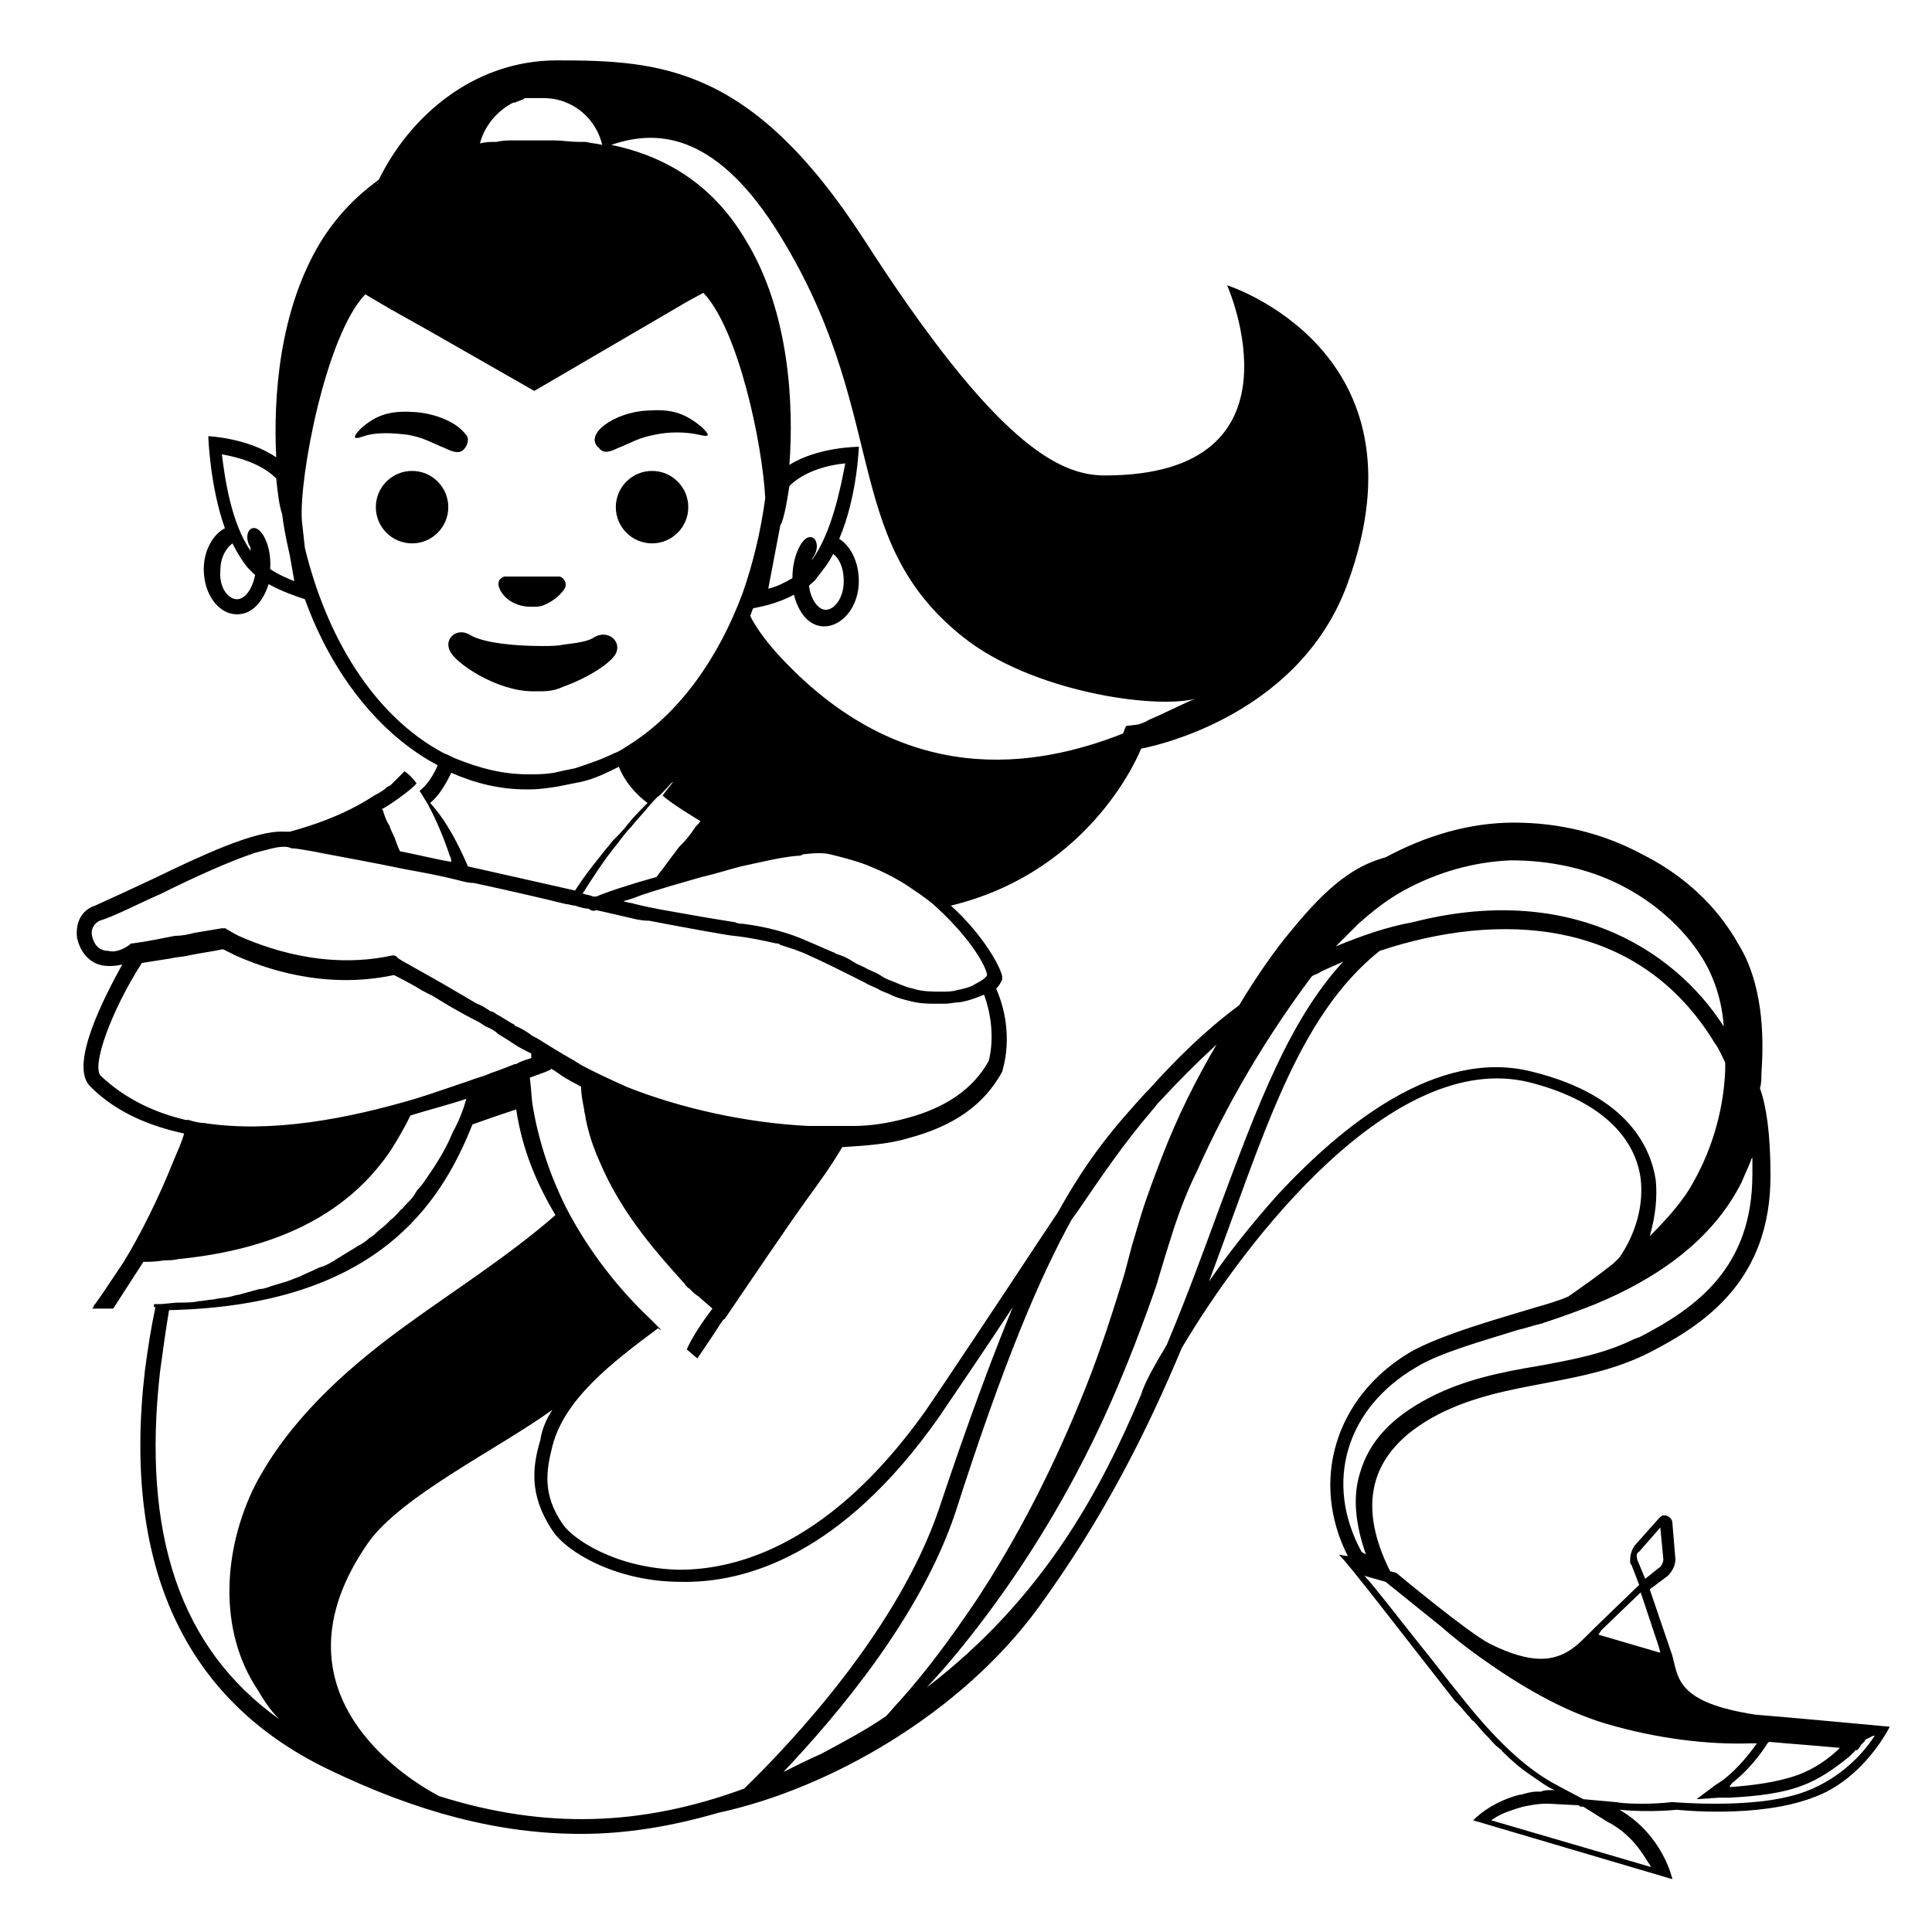 <svg viewBox="0 0 128 128" xmlns="http://www.w3.org/2000/svg">
  <g>
    <path d="M7.5,86.7c0.8,0,1.6,0,2.4-0.1C9.1,86.7,8.3,86.7,7.5,86.7C7.5,86.7,7.5,86.7,7.5,86.7z"/>
    <path d="M57.8,59C57.8,59,57.8,59,57.8,59C57.8,59,57.8,59,57.8,59C57.8,59,57.8,59,57.8,59z"/>
    <path d="M27,28.8c1.1,0.2,1.5,0.5,2.5,0.9c0.4,0.2,0.9,0.4,1.2,0.1c0.2-0.2,0.3-0.4,0.3-0.7c0-0.2-0.2-0.4-0.4-0.6 c-0.6-0.6-1.8-1.1-3.1-1.2c-1.5-0.1-2.5,0.1-3.6,1.1c-0.5,0.5-0.6,0.8,0.2,0.5C25,28.6,26.1,28.7,27,28.8z"/>
    <path d="M40.9,29.7c1-0.4,1.4-0.7,2.5-0.9c0.9-0.2,2-0.2,2.9,0c0.8,0.2,0.7,0,0.2-0.5c-1.2-1-2.1-1.2-3.6-1.1 c-2.2,0.1-4.3,1.6-3.2,2.5C40,30.1,40.5,29.9,40.9,29.7z"/>
    <path d="M35.2,40.2c0.3,0,0.6,0,0.8-0.1c0.8-0.3,1.3-0.9,1.4-1.1c0.2-0.3,0-0.7-0.3-0.8c0,0-0.1,0-0.1,0l-0.8,0l-2.6,0 c0,0-0.1,0-0.2,0c-0.3,0.1-0.5,0.4-0.3,0.8C33.2,39.3,33.8,40.2,35.2,40.2z"/>
    <path d="M29.8,43.1c0.3,0.8,3.1,2.7,5.5,2.7c0.2,0,0.4,0,0.6,0c0.5,0,1-0.1,1.4-0.3c1.7-0.6,3.2-1.6,3.5-2.2 c0.4-0.8-0.5-1.6-1.4-1.1c-0.4,0.3-1.2,0.4-2,0.5c-0.5,0.1-0.9,0.1-1.5,0.1c-1.8,0-3.8-0.2-4.7-0.7C30.3,41.5,29.4,42.3,29.8,43.1z "/>
    <circle cx="27.3" cy="33.6" r="2.4"/>
    <circle cx="43.2" cy="33.6" r="2.4"/>
    <path d="M125.2,114.4C125.2,114.4,125.2,114.3,125.2,114.4c0,0-6.4-0.6-8.9-0.8c-5.2-0.8-5.1-2.4-5.5-3.9h0l-1.5-4.4l0,0l1.2-0.9 c0.3-0.3,0.5-0.7,0.5-1.1c0,0,0,0,0,0l-0.2-2.4c0-0.3-0.3-0.5-0.5-0.5c0,0-0.1,0-0.1,0c0,0,0,0,0,0c-0.1,0-0.2,0.1-0.3,0.2 l-1.6,1.8c-0.2,0.3-0.3,0.6-0.3,1c0,0.1,0,0.2,0.1,0.3l0.5,1.3l0,0l-3,2.9l0,0l0,0h0c-0.1,0.1-0.2,0.2-0.3,0.3 c-0.7,0.7-1.6,1.7-3.2,1.7c-0.9,0-2-0.3-3.4-1c-1.4-0.7-6.2-4.7-6.2-4.7l-0.4-0.1c-2-4-1.8-7.8,3.2-10.4c4.5-2.3,9.5-1.8,14-4.1 c3.7-1.9,8-4.8,8-11.7c0-2.9-0.3-4.7-0.7-5.8c0.1-0.3,0.1-0.7,0.1-1c0.1-1.4,0.1-2.9-0.1-4.3c-0.2-1.4-0.6-2.9-1.4-4.2 c-1.5-2.7-3.8-4.7-6.4-6c-2.6-1.4-5.5-2.1-8.5-2.1c-3,0-5.9,0.9-8.5,2.3C90.3,57.2,89.1,58,88,59c-1.1,1-2,2.1-2.9,3.2 c-1.1,1.4-2.1,2.9-3,4.4c-2.3,1.7-4.2,3.6-6,5.6c0,0,0,0-0.1,0.1c0,0-0.1,0.1-0.1,0.1c-2.1,2.3-3.8,4.3-5.8,7.9l-1.2,1.8 c-2.5,3.8-6.7,10.1-7.6,11.4c-6.2,8.7-12.3,10.5-16.3,10.5c-4.3-0.1-7.1-2.1-7.7-3c-1.4-2-1.1-3.6-0.7-5.2c0.8-3.1,3.9-5.5,7-7.8 c0.1,0.1,0.2,0.1,0.2,0.1s0,0,0,0c0,0-0.1-0.1-0.1-0.1c-0.2-0.2-0.3-0.3-0.5-0.5c-0.1-0.1-0.1-0.1-0.2-0.2 c-1.8-1.7-3.9-4.2-5.5-7.3c-1-2-1.8-4.3-2.2-6.7c-0.1-0.6-0.1-1.2-0.2-1.9c0.5-0.2,0.9-0.3,1.3-0.5c0,0,0.1,0,0.1-0.1 c0.4,0.2,0.7,0.5,1.1,0.7c0.3,0.2,0.6,0.3,0.9,0.5c0,0.5,0.1,1,0.2,1.5c0,0.2,0.1,0.4,0.1,0.6c0.2,1,0.5,1.9,0.9,2.8 c1.5,3.6,4,6.3,5.7,8.2c0,0.1,0.1,0.1,0.1,0.1c0,0.1,0.1,0.1,0.2,0.2c0.2,0.2,0.4,0.4,0.6,0.5c0.3,0.3,0.7,0.6,0.9,0.8c0,0,0,0,0,0 c-1.3,1.7-1.7,2.7-1.7,2.7l0.7,0.6c0,0,0,0,0,0c0,0,0,0,0,0s0.7-1,1.6-2.4c0.1-0.1,0.1-0.2,0.2-0.2l0,0c1.7-2.5,4.2-6.2,5.5-8 c0.8-1.1,1.6-2.2,2.3-3.4c1.6-0.1,3.1-0.2,4.4-0.6c3-0.8,5-2.2,6.2-4.4c0-0.1,0.9-2.5-0.4-5.5c0.2-0.2,0.3-0.4,0.4-0.6 c0-0.1,0-0.1,0-0.2c-0.1-0.6-1.2-2.7-3.4-4.7c9.5-2.3,12.6-10.4,12.6-10.4S86,47.8,89.3,38.6c5.6-15.4-8-19.7-8-19.7 s5.6,12.6-8.1,12.6c-3,0-7.2-2-16-15.7C49.8,4.4,43.8,4,36.9,4c-5.6,0-9.8,3.8-11.8,7.9c-1.5,1.1-2.8,2.4-3.9,4.2 c-2.7,4.5-3.1,10.2-2.9,14.2c-1.9-1.3-4.5-1.4-4.5-1.4s0.1,3.3,1.1,6.1c-0.8,0.4-1.4,1.5-1.4,2.7c0,1.7,1,3,2.2,3 c1,0,1.7-0.8,2.1-2c0.9,0.5,1.8,0.8,2.4,1c1.8,5,5,9,8.8,11c-0.3,0.7-0.7,1.3-1.2,1.7c0,0,0,0,0,0c0.2,0.3,0.3,0.5,0.5,0.8 c0.6,1.1,1.1,2.3,1.5,3.5c0.1,0.2,0.1,0.3,0.1,0.4c-1.2-0.2-2.3-0.5-3.4-0.7c-0.2-0.4-0.3-0.8-0.4-1c-0.1-0.2-0.2-0.4-0.3-0.7 c-0.2-0.3-0.3-0.6-0.4-0.9c0-0.1-0.1-0.2-0.1-0.2c0,0,0,0,0,0c0.3-0.1,2-1.3,2.3-1.7c0,0,0,0,0,0c-0.3-0.4-0.5-0.6-0.8-0.8 c0,0-0.1,0.1-0.3,0.3c0,0,0,0-0.1,0.1c0,0-0.1,0.1-0.2,0.2c0,0-0.1,0.1-0.1,0.1c0,0-0.1,0.1-0.1,0.1c-0.1,0.1-0.2,0.2-0.3,0.2 c0,0,0,0,0,0c-0.2,0.2-0.5,0.4-0.9,0.6l0,0c-1.2,0.8-3,1.7-5.6,2.4c-0.2,0-0.3,0-0.4,0c-1.9-0.1-5.5,1.6-8.6,3.1 c-1.5,0.7-3,1.4-3.9,1.8c-0.9,0.3-1.3,1.1-1.2,2.1C5.3,63.1,6,64,7.2,64c0,0,0,0,0,0c0.2,0,0.5,0,0.9-0.1C7,65.9,4.5,70.6,6,72 c1.7,1.7,3.9,2.6,6.2,3.1c-0.2,0.7-0.5,1.3-0.7,1.8c0,0,0,0,0,0c-1,2.5-2.2,4.9-3.3,6.7c0,0,0,0,0,0c-1,1.5-1.6,2.4-1.9,2.8 c-0.1,0.1-0.1,0.1-0.1,0.2c0,0,0,0,0,0c0,0-0.1,0.1-0.1,0.1c0,0,0,0,0,0c0.5,0,0.9,0,1.4,0l2-3.1c0.4,0,0.8,0,1.4-0.1 c0.3,0,0.6,0,1-0.1c0,0,0,0,0.1,0c7.6-0.8,11.6-3.8,13.9-7.2c0.5-0.8,0.9-1.5,1.3-2.3c1.3-0.4,2.5-0.7,3.7-1.1 c-0.2,0.7-0.5,1.5-0.9,2.2c-0.4,1-1,2-1.7,3c0,0,0,0,0,0c-0.2,0.3-0.4,0.6-0.7,0.9c0,0.1-0.1,0.1-0.1,0.2c-0.2,0.3-0.4,0.5-0.7,0.8 c-0.1,0.1-0.1,0.2-0.2,0.2c-0.2,0.2-0.4,0.5-0.7,0.7c-0.1,0.1-0.2,0.2-0.3,0.3c-0.2,0.2-0.5,0.4-0.7,0.6c-0.1,0.1-0.2,0.2-0.4,0.3 c-0.2,0.2-0.5,0.4-0.7,0.5c-0.2,0.1-0.3,0.2-0.5,0.3c-0.3,0.2-0.5,0.3-0.8,0.5c-0.2,0.1-0.3,0.2-0.5,0.3c-0.3,0.2-0.6,0.3-0.9,0.4 c-0.4,0.2-0.9,0.4-1.3,0.6c-0.3,0.1-0.5,0.2-0.8,0.3c-0.3,0.1-0.7,0.2-1,0.3c-0.3,0.1-0.5,0.2-0.8,0.2c-0.4,0.1-0.7,0.2-1.1,0.3 c-0.3,0.1-0.5,0.1-0.8,0.2c-0.4,0.1-0.8,0.1-1.2,0.2c-0.3,0-0.6,0.1-0.9,0.1c-0.4,0.1-0.9,0.1-1.3,0.1c-0.5,0-0.9,0.1-1.4,0.1 c-0.1,0-0.1,0-0.2,0c0,0,0,0-0.1,0c-0.1,0-0.2,0-0.3,0c0.1,0,0.2,0,0.3,0c0,0.1,0,0.2,0,0.2c0,0,0,0,0.1,0C10,88,9.8,89.3,9.6,90.8 c-1.5,12.9,2.6,21.8,12.1,26.4c6,2.9,11.4,4.3,16.8,4.3c3,0,6-0.5,9.1-1.4c0,0,0,0,0,0c7.4-1.6,16.1-6.6,21.2-13.6 c4.3-5.9,7.2-11.7,9.5-17.2c4.2-7.1,14-19.8,23-17.6c4.4,1.1,7,3.4,7.4,6.4c0.2,1.7-0.3,3.6-1.4,5.2c-0.1,0.1-0.3,0.3-0.4,0.4 c-1,0.8-2,1.5-3,2.2c-0.7,0.3-1.4,0.5-2.1,0.7c-2.3,0.7-6.3,1.8-8.4,3c-5,3-6.6,8.6-4.1,13.5l-0.6-0.1c0.5,0.4,4.4,5.5,7.7,9.7 c0.1,0.1,0.1,0.1,0.2,0.2c0.3,0.3,0.5,0.6,0.8,0.9c0.1,0.1,0.1,0.2,0.2,0.2c0.3,0.3,0.5,0.6,0.8,0.9c0,0,0,0,0.1,0.1 c0.3,0.3,0.5,0.6,0.8,0.8c0,0,0,0,0.1,0.1c0,0,0.1,0,0.1,0.1c0.7,0.7,1.3,1.2,1.9,1.6c0,0,0,0,0,0c0.6,0.4,1.1,0.8,1.6,1 c-0.1,0-0.2,0-0.2,0c-0.3,0-0.5,0-0.7,0.1c-0.1,0-0.2,0-0.3,0c-0.3,0-0.7,0.1-1,0.2c0,0-0.1,0-0.1,0c-2,0.5-3.1,1.7-3.1,1.7l0,0 l13.2,3.9l0,0c0,0-0.6-2.9-3.5-4.6c2,0.2,3.8,0,3.8,0s5.3,0.6,9-0.8C123.5,117.9,125.2,114.4,125.2,114.4L125.2,114.4 C125.2,114.4,125.2,114.4,125.2,114.4C125.2,114.4,125.2,114.4,125.2,114.4z M90,61.2c0.9-0.8,1.9-1.6,3-2.2c2.2-1.2,4.6-1.9,7.1-2 c2.5,0,5,0.5,7.2,1.6c2.2,1.1,4.2,2.8,5.5,4.9c0.8,1.3,1.3,2.9,1.4,4.5c-3.4-5.3-10.5-9.5-20.6-6.9c-1.7,0.3-3.4,0.9-5.1,1.6 C89,62.2,89.5,61.7,90,61.2z M71,80.8l0.5-0.7c1.5-2.2,3-4.4,4.8-6.5c0.2-0.2,0.3-0.4,0.5-0.6l0.1-0.1c1.2-1.3,2.4-2.5,3.7-3.7 c-1.4,2.4-2.6,4.8-3.6,7.4c-0.5,1.3-1,2.6-1.4,3.9c-0.2,0.7-0.4,1.3-0.6,2l-0.5,1.9c-0.8,2.6-1.6,5.1-2.6,7.6 c-2,5-4.4,9.8-7.4,14.3c-1.5,2.2-3.1,4.4-4.9,6.4c-0.3,0.3-0.6,0.7-0.9,1c-1.3,0.9-2.8,1.7-4.3,2.5c-0.9,0.4-1.7,0.8-2.5,1.2 c3.6-3.8,9.1-10.3,11.4-17.2C66.5,90.2,68.9,84.6,71,80.8z M65.4,64.6c-0.1,0.2-0.4,0.4-0.8,0.6c-0.3,0.2-0.7,0.3-1.2,0.4 c-0.3,0.1-0.7,0.1-1,0.1c-0.6,0-1.3,0-1.9-0.2c-0.5-0.1-0.9-0.3-1.4-0.5c-0.3-0.1-0.5-0.2-0.8-0.4c-0.3-0.2-0.7-0.3-1-0.5 c-0.2-0.1-0.5-0.2-0.8-0.4c-0.3-0.2-0.7-0.4-1.1-0.5c-0.1-0.1-0.2-0.1-0.4-0.2c-0.5-0.2-0.9-0.4-1.4-0.6c-1.3-0.6-2.8-1-4.4-1.2 c-0.2,0-0.3,0-0.5-0.1c0,0,0,0,0,0c0,0-1.3-0.2-3-0.5c-1.1-0.2-2.4-0.4-3.6-0.7c-0.3-0.1-0.6-0.1-0.8-0.2c0.4-0.1,0.7-0.2,1.2-0.4 c1.2-0.4,2.6-0.8,4-1.2c0.9-0.2,1.8-0.5,2.6-0.7c1.4-0.3,2.6-0.6,3.7-0.7c0.1,0,0.3,0,0.4-0.1c0.8-0.1,1.4-0.1,1.8,0 c0.8,0.2,1.6,0.4,2.4,0.7c1,0.4,1.8,0.8,2.6,1.3c0.6,0.4,1.2,0.8,1.7,1.2C64.1,61.9,65.3,63.9,65.4,64.6z M39.3,59.4 c-0.2-0.1-0.4-0.1-0.7-0.2c0.7-1.1,1.4-2.2,2.3-3.3c0.3-0.4,0.6-0.8,0.9-1.1c0.4-0.5,0.8-0.9,1.2-1.4c0.2-0.2,0.4-0.5,0.7-0.7 c0.1-0.1,0.2-0.2,0.4-0.4c0.2-0.2,0.3-0.4,0.5-0.5c-0.4,0.5-0.7,0.9-0.7,0.9c0.5,0.5,2.5,1.7,2.5,1.7c-0.1,0.2-0.3,0.3-0.4,0.5 c-0.2,0.3-0.5,0.7-0.8,1c-0.1,0.1-0.1,0.1-0.2,0.2c-0.3,0.4-0.6,0.8-0.9,1.2c-0.2,0.3-0.4,0.5-0.6,0.8c-1.8,0.5-3.3,1-4,1.3 C39.5,59.4,39.4,59.4,39.3,59.4z M39.9,9.6c-0.4-0.1-0.7-0.1-1.1-0.2c-0.2,0-0.3,0-0.5,0c-0.5,0-1.1-0.1-1.6-0.1 c-0.3,0-0.5,0-0.8,0c0,0-0.1,0-0.1,0l-0.4,0c-0.4,0-0.9,0-1.3,0c-0.4,0-0.8,0-1.2,0.1c-0.4,0-0.7,0-1.1,0.1C32.1,8.3,33,7.3,34,6.8 c0,0,0,0,0.1,0c0.2-0.1,0.3-0.1,0.5-0.2c0.1,0,0.1-0.1,0.2-0.1c0.1,0,0.3,0,0.4,0c0.1,0,0.2,0,0.3,0c0,0,0.1,0,0.1,0l0.4,0 C38,6.5,39.5,7.9,39.9,9.6z M55.2,36.7c0.4,0.3,0.7,0.9,0.7,1.8c0,1.1-0.6,1.9-1.2,1.9c-0.5,0-1-0.7-1.1-1.6 c0.2-0.2,0.4-0.3,0.5-0.5C54.5,37.8,54.9,37.3,55.2,36.7z M53.8,37.1c0-0.1,0.1-0.2,0.2-0.4c0.4-0.9-0.3-1.6-0.9-0.7 c0,0-0.6,0.8-0.6,2.3c-0.5,0.3-1.1,0.6-1.6,0.7l0.8-4.2l0,0c0.2-0.3,0.4-1.3,0.6-2.6c1-1,2.6-1.4,3.7-1.5 C55.7,32.3,55.1,35.3,53.8,37.1z M75.4,48l-0.8,0.1l-0.2,0.5c-5.6,2.2-14.6,3.9-23-5.4c-0.7-0.8-1.3-1.6-1.7-2.4 c0.1-0.2,0.1-0.3,0.2-0.5c0.5-0.1,1.6-0.3,2.7-0.9c0.3,1.2,1,2.1,2,2.1c1.2,0,2.3-1.3,2.3-3c0-1.2-0.5-2.3-1.3-2.8 c1.2-2.8,1.3-6.1,1.3-6.1s-2.7,0-4.6,1.2c0.3-4,0-10.2-2.9-14.9c-2-3.4-5-5.5-8.9-6.3c2.9-1,6.7-0.9,10.8,5.4 c7.8,12.2,4.2,20.6,12.5,27.2c4.5,3.6,12.6,4.8,15.4,4.1c-0.6,0.2-1.7,0.8-3.1,1.4C75.8,47.9,75.4,48,75.4,48z M15.7,39.7 c-0.6,0-1.2-0.8-1.1-1.9c0-0.9,0.4-1.5,0.8-1.8c0.3,0.6,0.6,1.1,1,1.6c0.2,0.2,0.3,0.3,0.5,0.5C16.7,39.1,16.2,39.7,15.7,39.7z M19.5,38.5c-0.5-0.2-1-0.4-1.6-0.8c0.1-1.5-0.5-2.3-0.5-2.3c-0.6-0.9-1.3-0.2-0.9,0.7c0.1,0.1,0.1,0.3,0.1,0.4 c-1.3-1.9-1.7-4.8-1.9-6.4c1.1,0.2,2.6,0.6,3.6,1.6c0.1,1,0.2,1.8,0.4,2.4c0.1,0.9,0.3,1.8,0.5,2.7L19.5,38.5z M20.2,36.3L20,34.5 c-0.2-2.9,1.6-12.3,4.2-15l1.7,1l2.5,1.4l7,4L45.5,20l1.1-0.6c2.3,2.4,3.9,9.9,4.1,13.6c-0.3,2.2-0.8,4.3-1.5,6.3 c-1.6,4.3-4.2,8-7.6,10.1c-0.3,0.2-0.6,0.4-0.9,0.5c-0.8,0.4-1.7,0.7-2.6,1c-0.5,0.1-1,0.2-1.4,0.3c-0.6,0.1-1.1,0.1-1.7,0.1 c-1.7,0-3.2-0.4-4.7-1c-0.3-0.1-0.6-0.3-0.9-0.4C24.7,47.4,21.6,42.1,20.2,36.3z M28.5,53.2c0.6-0.5,1-1.2,1.4-2 c1.6,0.7,3.2,1.1,5,1.1c0,0,0,0,0,0c0.1,0,0.1,0,0.2,0c0.6,0,1.3-0.1,1.9-0.2c0.5-0.1,1-0.2,1.5-0.3c0.9-0.2,1.7-0.6,2.5-1 c0.4,1,1.1,1.8,1.9,2.4c-0.5,0.5-0.9,0.9-1.3,1.4c-0.3,0.4-0.7,0.8-1,1.1c-0.9,1.1-1.8,2.2-2.5,3.3c-1.8-0.4-4.4-1-7.1-1.6 C30.4,56,29.6,54.4,28.5,53.2z M7.2,63c-0.7,0-1-0.5-1.1-1c-0.1-0.4,0.1-0.8,0.5-1c1-0.3,2.5-1.1,4.1-1.8c2-1,4.4-2.1,6.2-2.7 c0.8-0.2,1.4-0.4,1.9-0.4c0.1,0,0.3,0,0.5,0.1c0.3,0,0.8,0.1,1.4,0.2c1.5,0.3,3.8,0.7,6.2,1.2c1.1,0.2,2.2,0.4,3.4,0.7c0,0,0,0,0,0 c0.4,0.1,0.7,0.2,1.1,0.2c2.3,0.5,4.5,1,6.1,1.4c0.2,0,0.4,0.1,0.6,0.1c0.3,0.1,0.6,0.2,0.9,0.2c0.1,0.1,0.3,0.2,0.5,0.1 c0,0,0,0,0,0c0.5,0.1,1.3,0.3,2.2,0.5c0.4,0.1,0.8,0.2,1.3,0.2c2.6,0.5,5.4,1,5.6,1c0,0,0,0,0,0c0,0,0,0,0,0c1,0.1,1.9,0.3,2.8,0.5 c0.1,0,0.2,0,0.3,0.1c0.6,0.2,1.3,0.4,1.9,0.7c0.9,0.4,1.7,0.8,2.5,1.2c0.4,0.2,0.8,0.4,1.2,0.6c0.3,0.2,0.7,0.3,1,0.5 c0.2,0.1,0.5,0.2,0.7,0.3c0.4,0.2,0.8,0.3,1.2,0.4c0.7,0.2,1.3,0.2,2,0.2c0.2,0,0.3,0,0.4,0c0.3,0,0.7-0.1,1-0.1 c0.6-0.1,1.1-0.3,1.6-0.5c0.9,2.5,0.3,4.4,0.3,4.4c-1,1.8-2.8,3.1-5.5,3.8c-1.1,0.3-2.3,0.5-3.5,0.5c0,0,0,0-0.1,0 c-0.4,0-0.8,0-1.2,0c-0.1,0-0.2,0-0.3,0c-0.4,0-0.9,0-1.3,0c-4.2-0.2-8.6-1.2-12.1-2.6c-1.1-0.5-2.2-1-3.1-1.5 c-0.1-0.1-0.2-0.1-0.3-0.2c-0.9-0.5-1.7-1-2.5-1.5c-0.2-0.1-0.4-0.2-0.5-0.3c-0.3-0.2-0.6-0.4-0.9-0.5c0,0-0.1,0-0.1-0.1 c-0.4-0.2-0.8-0.5-1.2-0.7c-0.1-0.1-0.3-0.2-0.4-0.2c-0.3-0.2-0.6-0.4-0.9-0.5c0,0,0,0,0,0c-1.2-0.7-2.2-1.3-3.1-1.8 c-1.4-0.8-2.2-1.2-2.2-1.3c-0.1-0.1-0.2-0.1-0.3-0.1c-4.6,1-8.6-0.6-10.2-1.3c-0.4-0.2-0.7-0.4-0.7-0.4c-0.1,0-0.1-0.1-0.2-0.1 c-0.1,0-0.1,0-0.2,0c-0.6,0.1-1.2,0.2-1.8,0.3c-0.4,0.1-0.8,0.2-1.3,0.2c-1,0.2-2,0.4-2.8,0.5c0,0,0,0-0.1,0 C8.1,63,7.5,63.1,7.2,63z M27.5,72.8c-4.4,1.3-9.5,2.3-14,1.6c-0.3,0-0.7-0.1-1-0.2c0,0,0-0.1,0-0.1c0,0,0,0.1,0,0.1 c-0.1,0-0.1,0-0.2,0c-2.1-0.5-4-1.4-5.6-2.9c-0.7-0.6,0.7-4.4,2.7-7.5c0.6-0.1,1.3-0.2,1.9-0.3c0.4-0.1,0.8-0.1,1.2-0.2 c1-0.2,1.8-0.3,2.2-0.4c0,0,0.1,0,0.1,0c0.2,0.1,0.4,0.2,0.8,0.4c1.8,0.8,5.8,2.3,10.5,1.3c0.2,0.1,0.8,0.4,1.5,0.8 c0.3,0.2,0.7,0.4,1.1,0.6c0.8,0.5,1.8,1.1,3,1.7c0,0,0,0,0,0c0.2,0.1,0.4,0.3,0.7,0.4c0.2,0.1,0.4,0.2,0.6,0.4 c0.3,0.2,0.5,0.3,0.8,0.5c0.1,0.1,0.2,0.1,0.3,0.2c0.3,0.2,0.7,0.4,1.1,0.6c0,0.1,0,0.2,0,0.3c-0.3,0.1-0.7,0.2-1,0.4 c0,0-0.1,0-0.1,0c-0.5,0.2-1,0.4-1.6,0.6c-0.4,0.2-0.9,0.3-1.4,0.5c0,0,0,0,0,0C29.9,72,28.8,72.4,27.5,72.8z M10.6,90.9 c0.2-1.5,0.4-2.9,0.6-4.1c13.7-0.3,18-7,20.1-12.3c1.1-0.4,2-0.7,2.9-1c0.4,2.7,1.4,5,2.6,7c-3.2,2.8-6.9,5.1-10.3,7.6 c-3.8,2.8-7.4,6.1-9.6,10.3c-2.1,4.2-2.5,9.6,0.2,13.6c0.3,0.5,0.7,1.2,1.4,1.9C11.9,109.2,9.4,101.6,10.6,90.9z M49.3,118.5 c-6.8,2.5-13.2,2.7-20.2,0.5c-2.1-1.1-11.6-6.9-4.7-16.8c2.2-3.1,8.6-6.2,12.2-8.8c-0.4,0.6-0.7,1.3-0.8,2c-0.5,1.7-0.8,3.6,0.8,6 c0.9,1.4,4.2,3.4,8.5,3.4c4.3,0.1,10.7-1.8,17.1-10.9c0.6-0.9,2.8-4.1,4.9-7.3c-1.4,3.4-3,7.7-4.9,13.4 C59.5,107.9,52.6,115.3,49.3,118.5z M77.3,89.1c-0.9,1.5-1.5,2.6-1.7,3.3c-2.7,6.4-6.5,13.5-14.2,19.4c1.4-1.5,2.7-3.1,3.9-4.7 c3.3-4.4,6.1-9.2,8.3-14.2c1.1-2.5,2.1-5.1,3-7.7l0.6-2l0.6-1.9c0.4-1.2,0.9-2.5,1.5-3.7c2-4.5,4.6-8.9,7.6-12.9 c0.1-0.1,0.2-0.1,0.4-0.2c0.5-0.3,1.1-0.5,1.7-0.8c-3.6,3.9-5.7,9.6-8.2,16.3C79.7,83,78.6,86,77.3,89.1z M109.7,78.2 c-0.3-2-1.7-5.6-8.2-7.2c-6.3-1.6-12.6,3.6-16.8,8.1c-1.7,1.9-3.3,3.9-4.6,5.8c3.6-9.6,5.8-17.5,11.3-21.9 c7.8-2.6,17.1-2.3,22.2,6.1c0.3,0.4,0.5,0.9,0.7,1.3c0,0.2,0,0.3,0,0.5c-0.1,2.5-0.8,5.1-2.1,7.4c-0.7,1.3-1.8,2.5-2.9,3.6 C109.7,80.5,109.8,79.3,109.7,78.2z M93.8,90.6c1.6-1,4.6-1.8,6.8-2.5c0.5-0.1,1-0.3,1.5-0.4c0.1,0,0.2-0.1,0.3-0.1 c1.2-0.4,2.3-0.8,3.3-1.2c4.8-2,8-4.7,9.7-8.1c0.2-0.5,0.4-0.9,0.6-1.4c0-0.1,0.1-0.2,0.1-0.2c0,0.3,0,0.7,0,1.1 c0,6.1-3.6,8.8-7.5,10.8c-0.1,0-0.2,0.1-0.3,0.1c-2,1-4.2,1.4-6.4,1.8c-2.4,0.4-4.9,0.9-7.2,2.1c-2.5,1.3-4,2.9-4.6,5 c-0.5,1.6-0.3,3.4,0.4,5.4c-0.1-0.1-0.2-0.1-0.3-0.2C87.7,98.2,89.2,93.3,93.8,90.6z M114.8,118.1c1-0.8,1.8-1.8,2.3-2.6 c0,0,0.1-0.1,0.1-0.1c0,0,0,0,0,0c0,0,0,0,0,0c1,0.1,2.5,0.2,4.7,0.4c-0.7,0.7-1.7,1.4-2.8,1.8c-1.4,0.5-3.1,0.7-4.5,0.8 C114.6,118.3,114.7,118.2,114.8,118.1z M108.6,102.8l1.4-1.6l0.2,2.1c0,0.2-0.1,0.4-0.2,0.5l-1,0.8l-0.5-1.2 C108.4,103.1,108.4,102.9,108.6,102.8z M106.1,108l2.6-2.5l1.2,3.6l0.1,0.4l-4.1-1.2L106.1,108z M96.8,112.4 c-0.9-1.1-1.8-2.3-2.7-3.4c-1.6-2-2.8-3.6-3.7-4.6l1.4,0.4c0.5,0.4,2.1,1.7,3.6,2.9c0.8,0.7,1.8,1.5,2.8,2.2 c2.4,1.7,5.2,3.4,8.2,4.3c3.4,1,6.8,1.4,9.6,1.3c0.1,0,0.2,0,0.4,0c-0.5,0.7-1.2,1.6-2.2,2.4l-0.6,0.4l-1.2,0.9l1.5-0.1l0.7,0 c1.9-0.1,3.5-0.3,4.8-0.8c1.1-0.4,2.1-1.1,3.1-1.9l0.5-0.5c0,0,0,0,0,0.1c0.1-0.1,0.2-0.2,0.3-0.4l0.2-0.2l0,0c0,0,0,0,0.1-0.1 c0,0-0.1,0-0.1,0l0.6-0.3c0,0,0.1,0,0.1,0c-0.7,1.1-2.2,2.8-4.6,3.7c-1.9,0.7-4.3,0.8-6,0.8c-1.5,0-2.7-0.1-2.7-0.1l-0.1,0l-0.1,0 c0,0-0.8,0.1-1.8,0.1c-0.6,0-1.2,0-1.8-0.1l-2.2-0.2l-1.7-0.9C101.1,117.2,99.1,115.3,96.8,112.4z M108,121.8 c0.5,0.5,0.9,1.1,1.2,1.6c0.1,0.1,0.1,0.2,0.2,0.3l-10.6-3.1c0.1-0.1,0.2-0.1,0.3-0.2c0.5-0.3,1.1-0.5,1.8-0.7 c0.5-0.1,1-0.2,1.5-0.2c0.1,0,0.2,0,0.2,0l1.9,0.1c0.1,0,0.1,0,0.2,0.1c0.1,0,0.1,0,0.2,0l1.6,1C107.1,121,107.6,121.4,108,121.8z"/>
  </g>
</svg>